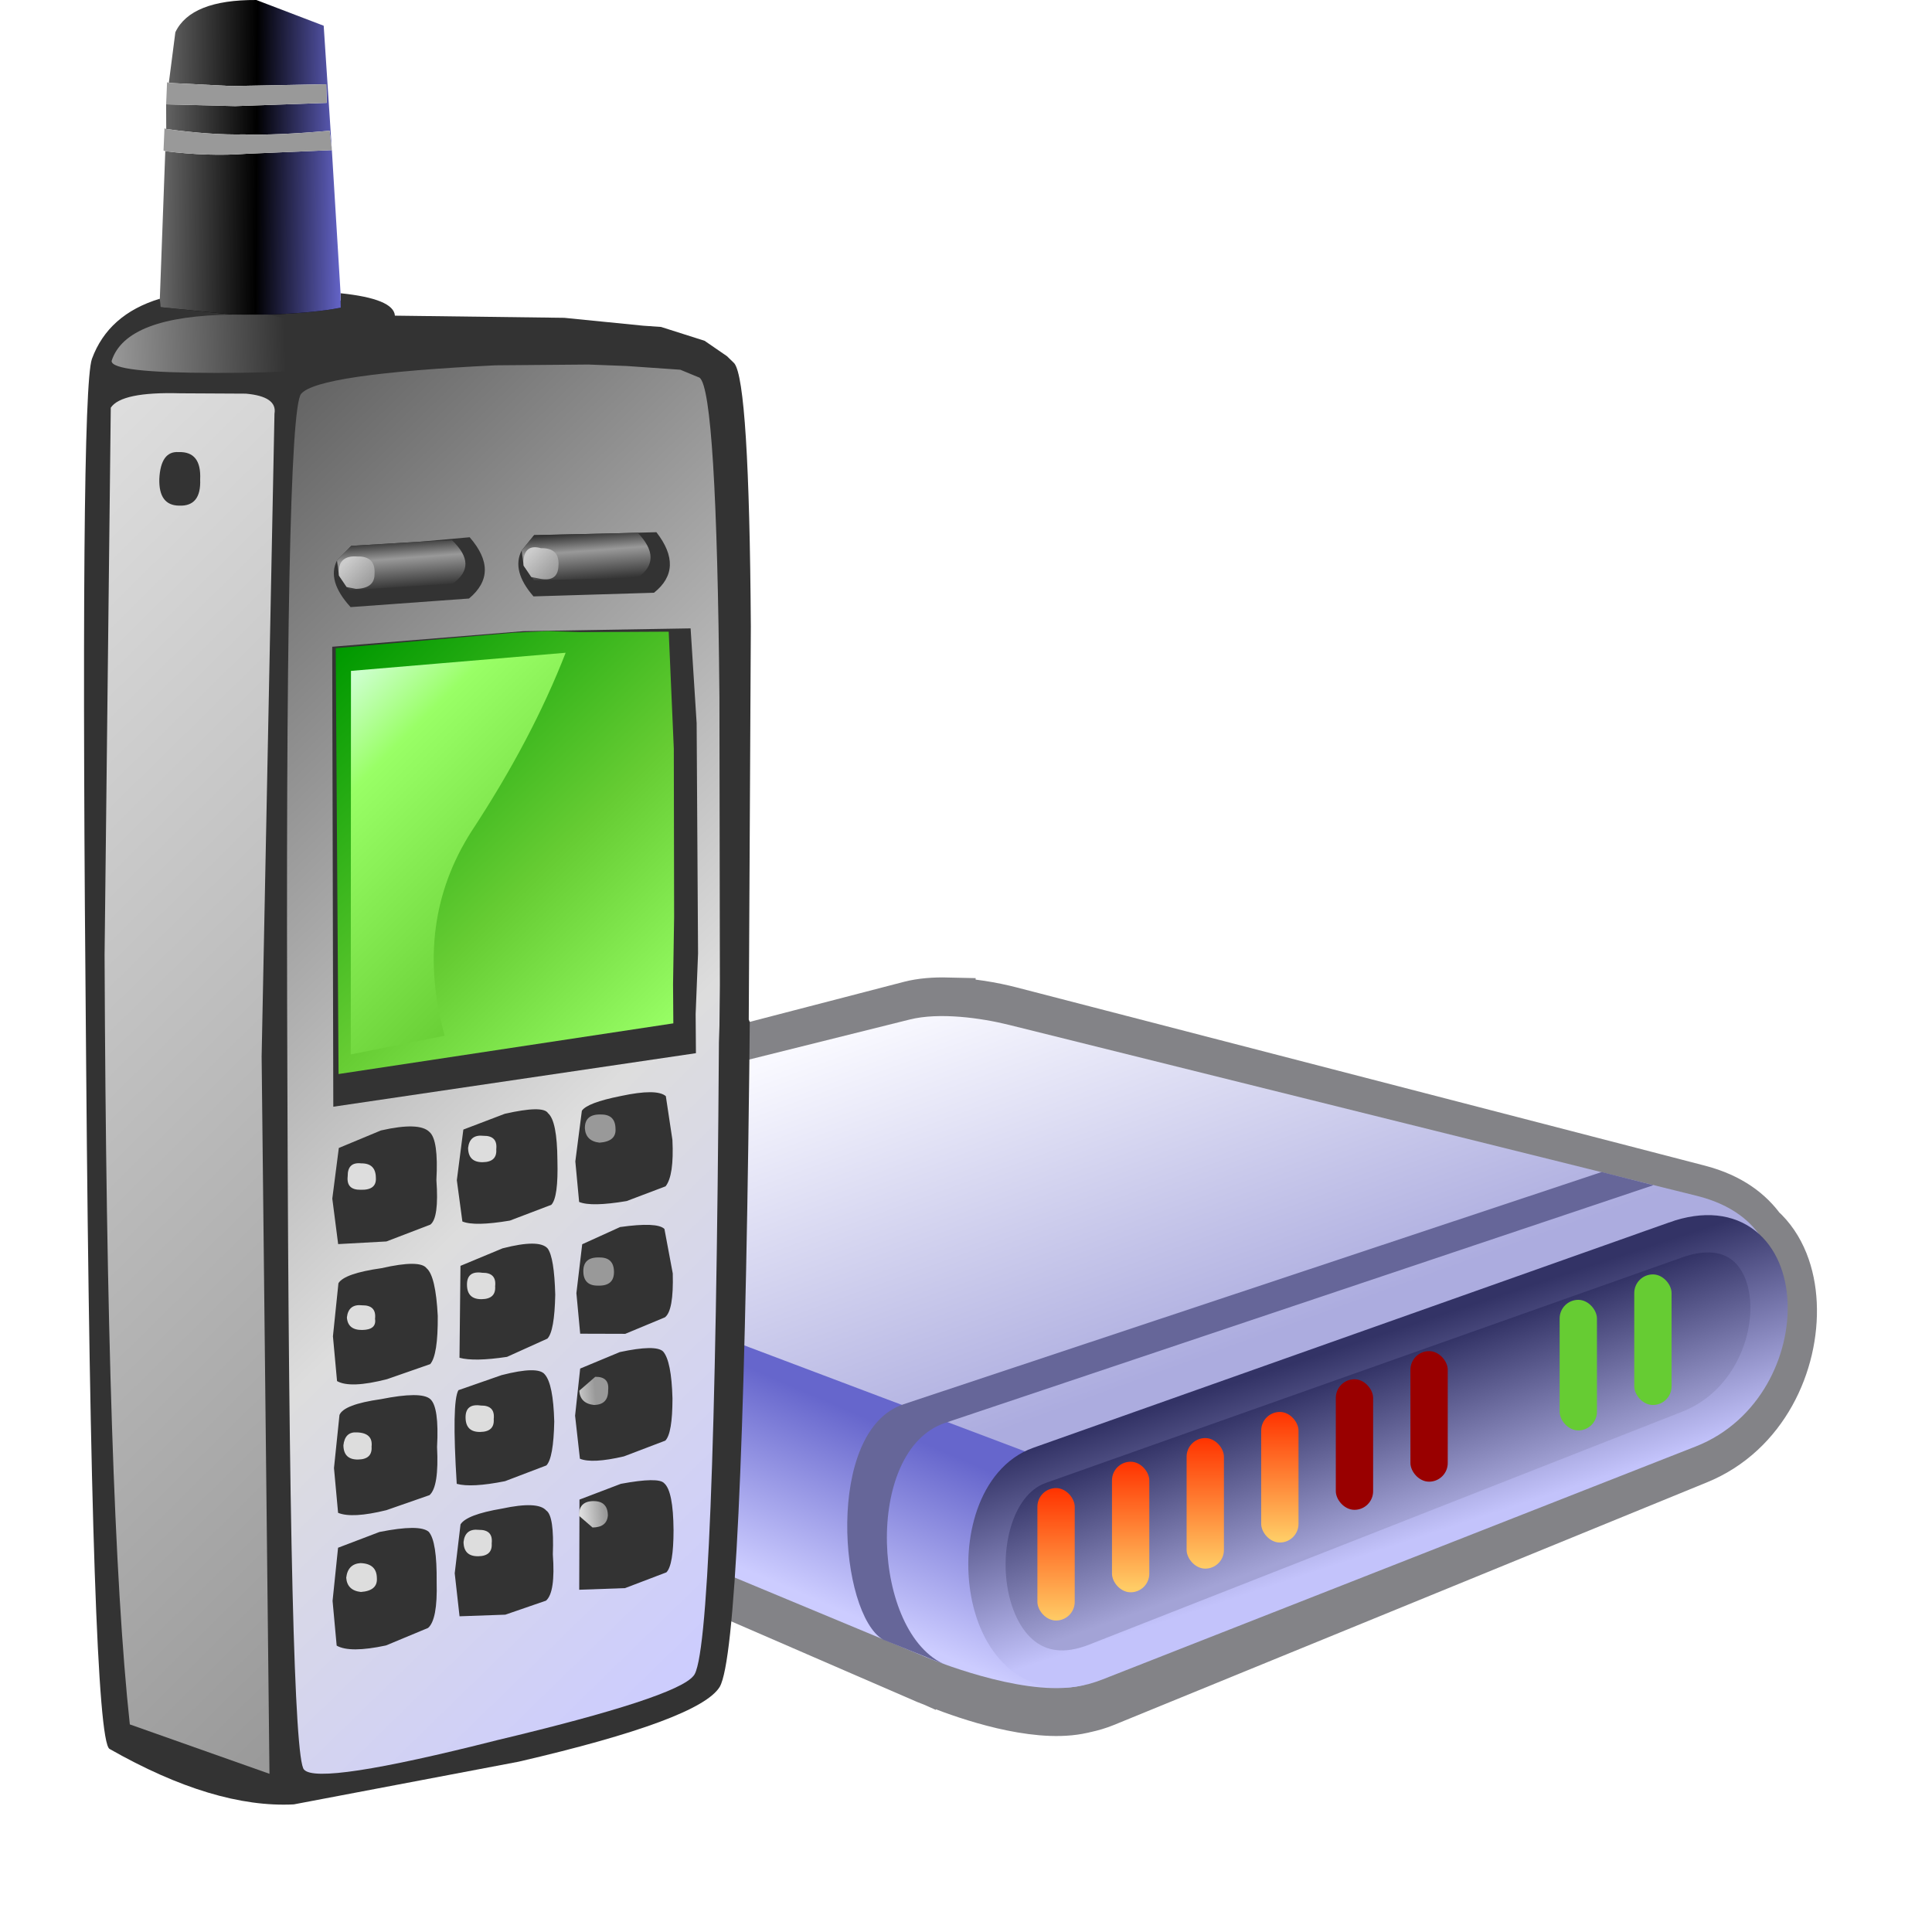 <?xml version="1.0" encoding="UTF-8" standalone="no"?>
<svg
   viewBox="0 0 16 16"
   width="16"
   height="16"
   version="1.1"
   id="svg14"
   sodipodi:docname="modem.16.svg"
   inkscape:version="1.3.2 (1:1.3.2+202311252150+091e20ef0f)"
   inkscape:export-filename="modem.png"
   inkscape:export-xdpi="96"
   inkscape:export-ydpi="96"
   xml:space="preserve"
   xmlns:inkscape="http://www.inkscape.org/namespaces/inkscape"
   xmlns:sodipodi="http://sodipodi.sourceforge.net/DTD/sodipodi-0.dtd"
   xmlns:xlink="http://www.w3.org/1999/xlink"
   xmlns="http://www.w3.org/2000/svg"
   xmlns:svg="http://www.w3.org/2000/svg"><sodipodi:namedview
     id="namedview16"
     pagecolor="#ffffff"
     bordercolor="#666666"
     borderopacity="1.0"
     inkscape:pageshadow="2"
     inkscape:pageopacity="0.0"
     inkscape:pagecheckerboard="0"
     showgrid="true"
     inkscape:zoom="64.000003"
     inkscape:cx="11.085937"
     inkscape:cy="8.5234371"
     inkscape:window-width="3840"
     inkscape:window-height="2058"
     inkscape:window-x="0"
     inkscape:window-y="0"
     inkscape:window-maximized="1"
     inkscape:current-layer="svg14"
     inkscape:snap-bbox="true"
     inkscape:snap-smooth-nodes="true"
     inkscape:snap-global="false"
     inkscape:showpageshadow="2"
     inkscape:deskcolor="#d1d1d1"><inkscape:grid
       type="xygrid"
       id="grid918"
       originx="0"
       originy="0"
       spacingy="1"
       spacingx="1"
       units="px"
       visible="true" /></sodipodi:namedview><defs
     id="defs3051"><style
       type="text/css"
       id="current-color-scheme">
      .ColorScheme-Text {
        color:#232629;
      }
      </style><radialGradient
       spreadMethod="pad"
       r="819.2"
       id="gradient2-62"
       gradientUnits="userSpaceOnUse"
       gradientTransform="matrix(0.033,0.026,-0.023,0.029,177.219,-98.257)"
       cy="5091.175"
       cx="-1495.203"
       fx="-1495.203"
       fy="5091.175"><stop
         id="stop4113"
         stop-color="#00bf00"
         offset="0.0" /><stop
         id="stop4115"
         stop-color="#006600"
         offset="0.929" /></radialGradient><radialGradient
       spreadMethod="pad"
       r="819.2"
       id="gradient1-6"
       gradientUnits="userSpaceOnUse"
       gradientTransform="matrix(0.153,0,0,0.153,-147.362,-19.476)"
       cy="0"
       cx="0"><stop
         id="stop4100"
         stop-color="#ffffff"
         offset="0.0" /><stop
         id="stop4102"
         stop-color="#ccffff"
         offset="0.078" /><stop
         id="stop4104"
         stop-color="#0099ff"
         offset="0.298" /><stop
         id="stop4106"
         stop-color="#0066cc"
         offset="0.537" /><stop
         id="stop4108"
         stop-color="#003399"
         offset="0.753" /><stop
         id="stop4110"
         stop-color="#9999ff"
         offset="1.0" /></radialGradient><linearGradient
       x2="819.2"
       x1="-819.2"
       spreadMethod="pad"
       id="gradient0-1"
       gradientUnits="userSpaceOnUse"
       gradientTransform="matrix(-0.069,-0.069,-0.069,0.069,-137.769,19.342)"><stop
         id="stop4093"
         stop-color="#003399"
         offset="0.0" /><stop
         id="stop4095"
         stop-color="#0099ff"
         offset="0.471" /><stop
         id="stop4097"
         stop-color="#ccffff"
         offset="1.0" /></linearGradient><linearGradient
       inkscape:collect="always"
       id="linearGradient328507"><stop
         style="stop-color:#4c4c7f;stop-opacity:1"
         offset="0"
         id="stop328503" /><stop
         style="stop-color:#a3a3d6;stop-opacity:1"
         offset="1"
         id="stop328505" /></linearGradient><linearGradient
       inkscape:collect="always"
       id="linearGradient276854"><stop
         style="stop-color:#68689b;stop-opacity:1"
         offset="0"
         id="stop276850" /><stop
         style="stop-color:#5d5d83;stop-opacity:1"
         offset="1"
         id="stop276852" /></linearGradient><linearGradient
       inkscape:collect="always"
       id="linearGradient239657"><stop
         style="stop-color:#3c3c5f;stop-opacity:1"
         offset="0"
         id="stop239653" /><stop
         style="stop-color:#c3c3fb;stop-opacity:1"
         offset="1"
         id="stop239655" /></linearGradient><linearGradient
       inkscape:collect="always"
       id="linearGradient231281"><stop
         style="stop-color:#87d46e;stop-opacity:1"
         offset="0"
         id="stop231277" /><stop
         style="stop-color:#8fd57c;stop-opacity:1"
         offset="1"
         id="stop231279" /></linearGradient><linearGradient
       inkscape:collect="always"
       id="linearGradient221358"><stop
         style="stop-color:#70243d;stop-opacity:1"
         offset="0"
         id="stop221354" /><stop
         style="stop-color:#8e1b28;stop-opacity:1"
         offset="1"
         id="stop221356" /></linearGradient><linearGradient
       inkscape:collect="always"
       id="linearGradient204533"><stop
         style="stop-color:#ff3300;stop-opacity:1"
         offset="0"
         id="stop204529" /><stop
         style="stop-color:#ffc200;stop-opacity:1"
         offset="1"
         id="stop204531" /></linearGradient><linearGradient
       inkscape:collect="always"
       id="linearGradient97141"><stop
         style="stop-color:#f9f9ff;stop-opacity:1"
         offset="0"
         id="stop97137" /><stop
         style="stop-color:#acacdf;stop-opacity:1"
         offset="1"
         id="stop97139" /></linearGradient><linearGradient
       inkscape:collect="always"
       id="linearGradient34359"><stop
         style="stop-color:#7373d2;stop-opacity:1"
         offset="0"
         id="stop34355" /><stop
         style="stop-color:#a6a6ec;stop-opacity:1"
         offset="0.5"
         id="stop459206" /><stop
         style="stop-color:#cacafe;stop-opacity:1"
         offset="1"
         id="stop34357" /></linearGradient><linearGradient
       inkscape:collect="always"
       xlink:href="#linearGradient204533"
       id="linearGradient204535"
       x1="-29.932"
       y1="26"
       x2="-29.932"
       y2="30"
       gradientUnits="userSpaceOnUse"
       gradientTransform="matrix(1,0,0,0.887,-25.794,-31.969)" /><linearGradient
       inkscape:collect="always"
       xlink:href="#linearGradient204533"
       id="linearGradient213141"
       gradientUnits="userSpaceOnUse"
       gradientTransform="translate(-23.794,-35.601)"
       x1="-29.932"
       y1="26"
       x2="-29.932"
       y2="29.373" /><linearGradient
       inkscape:collect="always"
       xlink:href="#linearGradient204533"
       id="linearGradient213164"
       gradientUnits="userSpaceOnUse"
       gradientTransform="translate(-21.794,-36.235)"
       x1="-29.932"
       y1="26"
       x2="-29.932"
       y2="29.464" /><linearGradient
       inkscape:collect="always"
       xlink:href="#linearGradient204533"
       id="linearGradient213187"
       gradientUnits="userSpaceOnUse"
       gradientTransform="translate(-19.794,-36.935)"
       x1="-29.932"
       y1="26"
       x2="-29.932"
       y2="29.407" /><linearGradient
       inkscape:collect="always"
       xlink:href="#linearGradient221358"
       id="linearGradient213250"
       gradientUnits="userSpaceOnUse"
       gradientTransform="translate(-17.794,-37.812)"
       x1="-29.932"
       y1="26"
       x2="-29.932"
       y2="29.432" /><linearGradient
       inkscape:collect="always"
       xlink:href="#linearGradient221358"
       id="linearGradient226882"
       gradientUnits="userSpaceOnUse"
       gradientTransform="translate(-15.794,-38.567)"
       x1="-29.932"
       y1="26"
       x2="-29.932"
       y2="29.462" /><linearGradient
       inkscape:collect="always"
       xlink:href="#linearGradient231281"
       id="linearGradient226945"
       gradientUnits="userSpaceOnUse"
       gradientTransform="translate(-11.794,-39.941)"
       x1="-29.932"
       y1="26"
       x2="-29.932"
       y2="29.42" /><linearGradient
       inkscape:collect="always"
       xlink:href="#linearGradient231281"
       id="linearGradient237507"
       gradientUnits="userSpaceOnUse"
       gradientTransform="translate(-9.794,-40.623)"
       x1="-29.932"
       y1="26"
       x2="-29.932"
       y2="29.466" /><linearGradient
       inkscape:collect="always"
       xlink:href="#linearGradient97141"
       id="linearGradient97143-2"
       x1="-70.359"
       y1="12.64"
       x2="-66.46"
       y2="23.402"
       gradientUnits="userSpaceOnUse" /><linearGradient
       inkscape:collect="always"
       xlink:href="#linearGradient34359"
       id="linearGradient34361-3"
       x1="-73.545"
       y1="18.965"
       x2="-75.532"
       y2="23.574"
       gradientUnits="userSpaceOnUse" /><linearGradient
       inkscape:collect="always"
       xlink:href="#linearGradient328507"
       id="linearGradient6321-9"
       x1="-54.575"
       y1="20.812"
       x2="-53.129"
       y2="24.946"
       gradientUnits="userSpaceOnUse"
       gradientTransform="matrix(0.95,0,0,0.95,-2.658,1.132)" /><linearGradient
       inkscape:collect="always"
       xlink:href="#linearGradient239657"
       id="linearGradient239659"
       x1="-51.027"
       y1="18.955"
       x2="-49.311"
       y2="24.175"
       gradientUnits="userSpaceOnUse" /><linearGradient
       inkscape:collect="always"
       xlink:href="#linearGradient276854"
       id="linearGradient276856"
       x1="-61.168"
       y1="-10.568"
       x2="-39.711"
       y2="-10.568"
       gradientUnits="userSpaceOnUse" /><linearGradient
       gradientTransform="matrix(-0.003,-1.2536463e-5,-3.5518372e-5,0.005,4.462,4.131)"
       gradientUnits="userSpaceOnUse"
       id="gradient29"
       spreadMethod="pad"
       x1="-819.2"
       x2="819.2"><stop
         offset="0.0"
         stop-color="#6666cc"
         id="stop264" /><stop
         offset="0.482"
         stop-color="#000000"
         id="stop266" /><stop
         offset="1.0"
         stop-color="#666666"
         id="stop268" /></linearGradient><linearGradient
       gradientTransform="matrix(0.006,0.006,0.007,-0.007,11.049,22.911)"
       gradientUnits="userSpaceOnUse"
       id="gradient30"
       spreadMethod="pad"
       x1="-819.2"
       x2="819.2"><stop
         offset="0.0"
         stop-color="#333333"
         id="stop271" /><stop
         offset="0.588"
         stop-color="#333333"
         id="stop273" /><stop
         offset="1.0"
         stop-color="#333333"
         id="stop275" /></linearGradient><linearGradient
       gradientTransform="matrix(0.006,0.006,0.006,-0.006,10.794,22.481)"
       gradientUnits="userSpaceOnUse"
       id="gradient31"
       spreadMethod="pad"
       x1="-819.2"
       x2="819.2"><stop
         offset="0.0"
         stop-color="#009900"
         id="stop278" /><stop
         offset="0.588"
         stop-color="#66cc33"
         id="stop280" /><stop
         offset="1.0"
         stop-color="#99ff66"
         id="stop282" /></linearGradient><linearGradient
       gradientTransform="matrix(0.013,0.014,0.014,-0.014,10.249,28.26)"
       gradientUnits="userSpaceOnUse"
       id="gradient32"
       spreadMethod="pad"
       x1="-819.2"
       x2="819.2"><stop
         offset="0.0"
         stop-color="#666666"
         id="stop285" /><stop
         offset="0.588"
         stop-color="#dddddd"
         id="stop287" /><stop
         offset="1.0"
         stop-color="#ccccff"
         id="stop289" /></linearGradient><linearGradient
       gradientTransform="matrix(-0.004,-8.4091535e-5,2.6636575e-5,9.8452552e-4,4.353,9.116)"
       gradientUnits="userSpaceOnUse"
       id="gradient33"
       spreadMethod="pad"
       x1="-819.2"
       x2="819.2"><stop
         offset="0.0"
         stop-color="#333333"
         id="stop292" /><stop
         offset="0.369"
         stop-color="#333333"
         id="stop294" /><stop
         offset="1.0"
         stop-color="#999999"
         id="stop296" /></linearGradient><linearGradient
       gradientTransform="matrix(-0.012,-0.013,-0.012,0.012,2.579,29.154)"
       gradientUnits="userSpaceOnUse"
       id="gradient34"
       spreadMethod="pad"
       x1="-819.2"
       x2="819.2"><stop
         offset="0.0"
         stop-color="#999999"
         id="stop299" /><stop
         offset="1.0"
         stop-color="#dddddd"
         id="stop301" /></linearGradient><linearGradient
       gradientTransform="matrix(4.4603969e-4,-3.2382065e-5,-3.2382065e-5,-4.4603969e-4,13.43,39.957)"
       gradientUnits="userSpaceOnUse"
       id="gradient35"
       spreadMethod="pad"
       x1="-819.2"
       x2="819.2"><stop
         offset="0.0"
         stop-color="#dddddd"
         id="stop304" /><stop
         offset="1.0"
         stop-color="#999999"
         id="stop306" /></linearGradient><linearGradient
       gradientTransform="matrix(-1.0445542e-5,-7.6150568e-4,-0.002,1.4571923e-4,13.254,14.68)"
       gradientUnits="userSpaceOnUse"
       id="gradient36"
       spreadMethod="pad"
       x1="-819.2"
       x2="819.2"><stop
         offset="0.0"
         stop-color="#333333"
         id="stop309" /><stop
         offset="0.624"
         stop-color="#999999"
         id="stop311" /><stop
         offset="1.0"
         stop-color="#333333"
         id="stop313" /></linearGradient><linearGradient
       gradientTransform="matrix(-3.8597561e-4,-3.7553007e-4,-3.7553007e-4,3.8597561e-4,12.101,14.854)"
       gradientUnits="userSpaceOnUse"
       id="gradient37"
       spreadMethod="pad"
       x1="-819.2"
       x2="819.2"><stop
         offset="0.0"
         stop-color="#999999"
         id="stop316" /><stop
         offset="1.0"
         stop-color="#cccccc"
         id="stop318" /></linearGradient><linearGradient
       gradientTransform="matrix(-1.0289169e-4,-7.9963323e-4,-0.002,1.4571923e-4,8.358,14.879)"
       gradientUnits="userSpaceOnUse"
       id="gradient38"
       spreadMethod="pad"
       x1="-819.2"
       x2="819.2"><stop
         offset="0.0"
         stop-color="#333333"
         id="stop321" /><stop
         offset="0.624"
         stop-color="#999999"
         id="stop323" /><stop
         offset="1.0"
         stop-color="#333333"
         id="stop325" /></linearGradient><linearGradient
       gradientTransform="matrix(-3.8597561e-4,-3.7553007e-4,-3.7553007e-4,3.8597561e-4,7.232,15.117)"
       gradientUnits="userSpaceOnUse"
       id="gradient39"
       spreadMethod="pad"
       x1="-819.2"
       x2="819.2"><stop
         offset="0.0"
         stop-color="#999999"
         id="stop328" /><stop
         offset="1.0"
         stop-color="#cccccc"
         id="stop330" /></linearGradient><linearGradient
       gradientTransform="matrix(0.004,0.004,0.005,-0.005,8.751,22.45)"
       gradientUnits="userSpaceOnUse"
       id="gradient40"
       spreadMethod="pad"
       x1="-819.2"
       x2="819.2"><stop
         offset="0.0"
         stop-color="#ccffcc"
         id="stop333" /><stop
         offset="0.235"
         stop-color="#99ff66"
         id="stop335" /><stop
         offset="1.0"
         stop-color="#66cc33"
         id="stop337" /></linearGradient><linearGradient
       gradientTransform="matrix(0.069,0.071,0.075,-0.073,135.514,145.529)"
       gradientUnits="userSpaceOnUse"
       id="gradient32-3"
       spreadMethod="pad"
       x1="-819.2"
       x2="819.2"><stop
         offset="0.0"
         stop-color="#666666"
         id="stop285-6" /><stop
         offset="0.588"
         stop-color="#dddddd"
         id="stop287-7" /><stop
         offset="1.0"
         stop-color="#ccccff"
         id="stop289-5" /></linearGradient><linearGradient
       gradientTransform="matrix(-0.015,-6.4557372e-5,-1.8290428e-4,0.026,105.712,21.274)"
       gradientUnits="userSpaceOnUse"
       id="gradient29-6"
       spreadMethod="pad"
       x1="-819.2"
       x2="819.2"><stop
         offset="0.0"
         stop-color="#6666cc"
         id="stop264-7" /><stop
         offset="0.482"
         stop-color="#000000"
         id="stop266-5" /><stop
         offset="1.0"
         stop-color="#666666"
         id="stop268-3" /></linearGradient><linearGradient
       gradientTransform="matrix(-0.023,-4.330351e-4,1.3716686e-4,0.005,105.152,46.945)"
       gradientUnits="userSpaceOnUse"
       id="gradient33-5"
       spreadMethod="pad"
       x1="-819.2"
       x2="819.2"><stop
         offset="0.0"
         stop-color="#333333"
         id="stop292-6" /><stop
         offset="0.369"
         stop-color="#333333"
         id="stop294-2" /><stop
         offset="1.0"
         stop-color="#999999"
         id="stop296-9" /></linearGradient><linearGradient
       gradientTransform="matrix(0.002,-1.6675366e-4,-1.6675366e-4,-0.002,151.894,205.76)"
       gradientUnits="userSpaceOnUse"
       id="gradient35-1"
       spreadMethod="pad"
       x1="-819.2"
       x2="819.2"><stop
         offset="0.0"
         stop-color="#dddddd"
         id="stop304-2" /><stop
         offset="1.0"
         stop-color="#999999"
         id="stop306-7" /></linearGradient><linearGradient
       gradientTransform="matrix(-5.3790032e-5,-0.004,-0.01,7.5039113e-4,150.988,75.597)"
       gradientUnits="userSpaceOnUse"
       id="gradient36-0"
       spreadMethod="pad"
       x1="-819.2"
       x2="819.2"><stop
         offset="0.0"
         stop-color="#333333"
         id="stop309-9" /><stop
         offset="0.624"
         stop-color="#999999"
         id="stop311-3" /><stop
         offset="1.0"
         stop-color="#333333"
         id="stop313-6" /></linearGradient><linearGradient
       gradientTransform="matrix(-0.002,-0.002,-0.002,0.002,145.049,76.49)"
       gradientUnits="userSpaceOnUse"
       id="gradient37-0"
       spreadMethod="pad"
       x1="-819.2"
       x2="819.2"><stop
         offset="0.0"
         stop-color="#999999"
         id="stop316-6" /><stop
         offset="1.0"
         stop-color="#cccccc"
         id="stop318-2" /></linearGradient><linearGradient
       gradientTransform="matrix(-5.2984779e-4,-0.004,-0.01,7.5039113e-4,125.778,76.619)"
       gradientUnits="userSpaceOnUse"
       id="gradient38-6"
       spreadMethod="pad"
       x1="-819.2"
       x2="819.2"><stop
         offset="0.0"
         stop-color="#333333"
         id="stop321-1" /><stop
         offset="0.624"
         stop-color="#999999"
         id="stop323-8" /><stop
         offset="1.0"
         stop-color="#333333"
         id="stop325-7" /></linearGradient><linearGradient
       gradientTransform="matrix(-0.002,-0.002,-0.002,0.002,119.979,77.848)"
       gradientUnits="userSpaceOnUse"
       id="gradient39-9"
       spreadMethod="pad"
       x1="-819.2"
       x2="819.2"><stop
         offset="0.0"
         stop-color="#999999"
         id="stop328-2" /><stop
         offset="1.0"
         stop-color="#cccccc"
         id="stop330-0" /></linearGradient><linearGradient
       gradientTransform="matrix(-0.063,-0.064,-0.061,0.06,96.018,150.128)"
       gradientUnits="userSpaceOnUse"
       id="gradient34-2"
       spreadMethod="pad"
       x1="-819.2"
       x2="819.2"><stop
         offset="0.0"
         stop-color="#999999"
         id="stop299-3" /><stop
         offset="1.0"
         stop-color="#dddddd"
         id="stop301-7" /></linearGradient><linearGradient
       gradientTransform="matrix(0.031,0.032,0.035,-0.034,139.634,117.984)"
       gradientUnits="userSpaceOnUse"
       id="gradient30-5"
       spreadMethod="pad"
       x1="-819.2"
       x2="819.2"><stop
         offset="0.0"
         stop-color="#333333"
         id="stop271-9" /><stop
         offset="0.588"
         stop-color="#333333"
         id="stop273-2" /><stop
         offset="1.0"
         stop-color="#333333"
         id="stop275-2" /></linearGradient><linearGradient
       gradientTransform="matrix(0.029,0.03,0.033,-0.032,138.318,115.77)"
       gradientUnits="userSpaceOnUse"
       id="gradient31-8"
       spreadMethod="pad"
       x1="-819.2"
       x2="819.2"><stop
         offset="0.0"
         stop-color="#009900"
         id="stop278-9" /><stop
         offset="0.588"
         stop-color="#66cc33"
         id="stop280-7" /><stop
         offset="1.0"
         stop-color="#99ff66"
         id="stop282-3" /></linearGradient><linearGradient
       gradientTransform="matrix(0.019,0.02,0.025,-0.025,127.801,115.61)"
       gradientUnits="userSpaceOnUse"
       id="gradient40-6"
       spreadMethod="pad"
       x1="-819.2"
       x2="819.2"><stop
         offset="0.0"
         stop-color="#ccffcc"
         id="stop333-1" /><stop
         offset="0.235"
         stop-color="#99ff66"
         id="stop335-2" /><stop
         offset="1.0"
         stop-color="#66cc33"
         id="stop337-9" /></linearGradient><linearGradient
       inkscape:collect="always"
       id="linearGradient2"><stop
         style="stop-color:#ff3300;stop-opacity:1"
         offset="0"
         id="stop1" /><stop
         style="stop-color:#ffcc66;stop-opacity:1"
         offset="1"
         id="stop2" /></linearGradient><linearGradient
       inkscape:collect="always"
       id="linearGradient328507-3"><stop
         style="stop-color:#333366;stop-opacity:1"
         offset="0"
         id="stop328503-6" /><stop
         style="stop-color:#a3a3d6;stop-opacity:1"
         offset="1"
         id="stop328505-7" /></linearGradient><linearGradient
       inkscape:collect="always"
       id="linearGradient239657-5"><stop
         style="stop-color:#333366;stop-opacity:1"
         offset="0"
         id="stop239653-3" /><stop
         style="stop-color:#c3c3fb;stop-opacity:1"
         offset="1"
         id="stop239655-5" /></linearGradient><linearGradient
       inkscape:collect="always"
       id="linearGradient34359-9"><stop
         style="stop-color:#6666cc;stop-opacity:1"
         offset="0"
         id="stop34355-1" /><stop
         style="stop-color:#ccccff;stop-opacity:1"
         offset="1"
         id="stop34357-2" /></linearGradient><linearGradient
       inkscape:collect="always"
       xlink:href="#linearGradient2"
       id="linearGradient204535-7"
       x1="-29.932"
       y1="26"
       x2="-29.932"
       y2="30"
       gradientUnits="userSpaceOnUse"
       gradientTransform="matrix(1.059,0,0,0.94,68.095,3.427)" /><linearGradient
       inkscape:collect="always"
       xlink:href="#linearGradient2"
       id="linearGradient213141-0"
       gradientUnits="userSpaceOnUse"
       gradientTransform="matrix(1.059,0,0,1.059,70.212,-0.418)"
       x1="-29.932"
       y1="26"
       x2="-29.932"
       y2="29.373" /><linearGradient
       inkscape:collect="always"
       xlink:href="#linearGradient2"
       id="linearGradient213164-9"
       gradientUnits="userSpaceOnUse"
       gradientTransform="matrix(1.059,0,0,1.059,72.33,-1.09)"
       x1="-29.932"
       y1="26"
       x2="-29.932"
       y2="29.464" /><linearGradient
       inkscape:collect="always"
       xlink:href="#linearGradient2"
       id="linearGradient213187-3"
       gradientUnits="userSpaceOnUse"
       gradientTransform="matrix(1.059,0,0,1.059,74.448,-1.831)"
       x1="-29.932"
       y1="26"
       x2="-29.932"
       y2="29.407" /><linearGradient
       inkscape:collect="always"
       xlink:href="#linearGradient97141"
       id="linearGradient97143-2-6"
       x1="-70.359"
       y1="12.64"
       x2="-66.46"
       y2="23.402"
       gradientUnits="userSpaceOnUse" /><linearGradient
       inkscape:collect="always"
       xlink:href="#linearGradient34359-9"
       id="linearGradient34361-3-0"
       x1="-73.545"
       y1="18.965"
       x2="-75.532"
       y2="23.574"
       gradientUnits="userSpaceOnUse" /><linearGradient
       inkscape:collect="always"
       xlink:href="#linearGradient328507-3"
       id="linearGradient6321-9-6"
       x1="-54.575"
       y1="20.812"
       x2="-53.129"
       y2="24.946"
       gradientUnits="userSpaceOnUse"
       gradientTransform="matrix(0.95,0,0,0.95,-2.658,1.132)" /><linearGradient
       inkscape:collect="always"
       xlink:href="#linearGradient239657-5"
       id="linearGradient239659-2"
       x1="-51.027"
       y1="18.955"
       x2="-49.311"
       y2="24.175"
       gradientUnits="userSpaceOnUse" /></defs><g
     id="g1"
     transform="matrix(0.326,0,0,0.326,0.363,0)"><g
       inkscape:label="Layer 1"
       id="layer1-3"
       transform="matrix(0.168,0,0,0.175,2.275,12.068)"><g
         id="g492455"
         transform="matrix(5.644,0,0,5.644,216.904,40.813)"><path
           id="path473714"
           style="fill:none;fill-opacity:1;stroke:#838387;stroke-width:1.5;stroke-linecap:butt;stroke-linejoin:miter;stroke-miterlimit:4;stroke-dasharray:none;stroke-opacity:1"
           d="m -29.184,6.441 c -0.351,-0.008 -0.693,0.016 -0.99,0.09 l -15.957,3.977 c -0.741,0.185 -0.98,0.442 -1.082,0.588 -1.039,1.079 -1.362,4.687 0.77,5.574 l 16.727,6.961 c 0.032,0.013 0.137,0.05 0.188,0.07 l 0.314,0.135 c -0.053,-0.022 -0.104,-0.047 -0.154,-0.074 0.751,0.284 2.476,0.854 3.672,0.643 0.041,-0.006 0.083,-0.018 0.125,-0.025 0.024,-0.006 0.049,-0.009 0.072,-0.016 0.163,-0.035 0.326,-0.079 0.494,-0.145 l 15.898,-6.244 c 1.722,-0.676 2.532,-2.42 2.459,-3.891 -0.035,-0.709 -0.283,-1.39 -0.807,-1.838 -0.286,-0.38 -0.768,-0.775 -1.625,-0.988 l -2.557,-0.637 h -0.002 L -27.52,6.674 c -0.467,-0.116 -1.079,-0.219 -1.664,-0.232 z"
           transform="translate(12.568)" /><g
           id="g467015"
           transform="translate(42.029,27.988)"
           style="opacity:1"><g
             id="g204298-2"
             transform="translate(6.04,-32.637)"
             style="opacity:1"><path
               style="opacity:1;fill:url(#linearGradient97143-2);fill-opacity:1;stroke:none;stroke-width:1px;stroke-linecap:butt;stroke-linejoin:miter;stroke-opacity:1"
               d="m -82.765,15.816 c 0.073,-0.117 0.498,-0.501 1.133,-0.659 L -65.674,11.179 c 0.792,-0.197 1.905,-0.043 2.653,0.143 l 18.439,4.583 c 1.96,0.487 2.029,1.937 2.029,1.937 l -20.873,9.242 z"
               id="path6058-9"
               sodipodi:nodetypes="cssssccc" /><path
               style="opacity:1;fill:url(#linearGradient34361-3);fill-opacity:1;stroke:none;stroke-width:1px;stroke-linecap:butt;stroke-linejoin:miter;stroke-opacity:1"
               d="m -65.218,28.279 -16.726,-6.961 c -2.67,-1.111 -1.492,-6.493 0.125,-5.825 L -61.936,23 l 0.934,6.012 c -1.368,0.372 -3.766,-0.546 -4.216,-0.734 z"
               id="path1698-3"
               sodipodi:nodetypes="sssccs" /><path
               style="opacity:1;fill:url(#linearGradient6321-9);fill-opacity:1;stroke:url(#linearGradient239659);stroke-width:1;stroke-linecap:butt;stroke-linejoin:miter;stroke-miterlimit:4;stroke-dasharray:none;stroke-opacity:1"
               d="m -45.152,17.089 -17.045,6.04 c -2.3,0.815 -1.776,6.562 1.508,5.272 l 15.898,-6.244 c 2.987,-1.173 2.849,-6.206 -0.362,-5.069 z"
               id="path1026-1"
               sodipodi:nodetypes="sssss" /></g><path
             style="color:#000000;opacity:1;fill:url(#linearGradient276856);fill-opacity:1;stroke:none;-inkscape-stroke:none"
             d="m -41.098,-17.367 -18.717,6.226 c -2.116,0.704 -1.721,5.631 -0.545,6.31 l 1.684,0.679 c -1.987,-0.815 -2.226,-5.75 -0.025,-6.488 l 18.99,-6.373 z"
             id="path275430"
             sodipodi:nodetypes="csccscc" /><rect
             style="fill:url(#linearGradient204535);fill-opacity:1;fill-rule:evenodd;stroke:none;stroke-width:1.884;stroke-linecap:round;stroke-linejoin:round;stroke-opacity:1;stop-color:#000000"
             id="rect204375"
             width="1"
             height="3.55"
             x="-56.226"
             y="-8.894"
             rx="0.5"
             ry="0.5" /><rect
             style="fill:url(#linearGradient213141);fill-opacity:1;fill-rule:evenodd;stroke:none;stroke-width:2;stroke-linecap:round;stroke-linejoin:round;stroke-opacity:1;stop-color:#000000"
             id="rect204375-3"
             width="1"
             height="3.5"
             x="-54.226"
             y="-9.601"
             rx="0.5"
             ry="0.5" /><rect
             style="fill:url(#linearGradient213164);fill-opacity:1;fill-rule:evenodd;stroke:none;stroke-width:2;stroke-linecap:round;stroke-linejoin:round;stroke-opacity:1;stop-color:#000000"
             id="rect204375-2"
             width="1"
             height="3.5"
             x="-52.226"
             y="-10.235"
             rx="0.5"
             ry="0.5" /><rect
             style="fill:url(#linearGradient213187);fill-opacity:1;fill-rule:evenodd;stroke:none;stroke-width:2;stroke-linecap:round;stroke-linejoin:round;stroke-opacity:1;stop-color:#000000"
             id="rect204375-27"
             width="1"
             height="3.5"
             x="-50.226"
             y="-10.935"
             rx="0.5"
             ry="0.5" /><rect
             style="fill:url(#linearGradient213250);fill-opacity:1;fill-rule:evenodd;stroke:none;stroke-width:2;stroke-linecap:round;stroke-linejoin:round;stroke-opacity:1;stop-color:#000000"
             id="rect204375-27-3"
             width="1"
             height="3.5"
             x="-48.226"
             y="-11.812"
             rx="0.5"
             ry="0.5" /><rect
             style="fill:url(#linearGradient226882);fill-opacity:1;fill-rule:evenodd;stroke:none;stroke-width:2;stroke-linecap:round;stroke-linejoin:round;stroke-opacity:1;stop-color:#000000"
             id="rect204375-27-3-6"
             width="1"
             height="3.5"
             x="-46.226"
             y="-12.567"
             rx="0.5"
             ry="0.5" /><rect
             style="fill:url(#linearGradient226945);fill-opacity:1;fill-rule:evenodd;stroke:none;stroke-width:2;stroke-linecap:round;stroke-linejoin:round;stroke-opacity:1;stop-color:#000000"
             id="rect204375-27-3-6-1"
             width="1"
             height="3.5"
             x="-42.226"
             y="-13.941"
             rx="0.5"
             ry="0.5" /><rect
             style="fill:url(#linearGradient237507);fill-opacity:1;fill-rule:evenodd;stroke:none;stroke-width:2;stroke-linecap:round;stroke-linejoin:round;stroke-opacity:1;stop-color:#000000"
             id="rect204375-27-3-6-1-9"
             width="1"
             height="3.5"
             x="-40.226"
             y="-14.623"
             rx="0.5"
             ry="0.5" /></g></g></g><g
       id="g2"
       transform="matrix(0.895,0,0,0.895,-6.866,12.869)"><path
         id="path473714-6"
         style="fill:none;fill-opacity:1;stroke:#838387;stroke-width:1.588;stroke-linecap:butt;stroke-linejoin:miter;stroke-miterlimit:4;stroke-dasharray:none;stroke-opacity:1"
         d="m 33.311,14.463 c -0.372,-0.009 -0.734,0.017 -1.048,0.095 l -16.896,4.21 c -0.785,0.196 -1.037,0.468 -1.146,0.622 -1.101,1.142 -1.443,4.963 0.815,5.902 5.903,2.457 11.655,4.958 17.71,7.37 0.034,0.014 0.145,0.053 0.199,0.074 l 0.333,0.143 c -0.056,-0.023 -0.11,-0.05 -0.163,-0.079 0.795,0.301 2.621,0.905 3.888,0.68 0.044,-0.006 0.088,-0.019 0.132,-0.027 0.025,-0.006 0.052,-0.01 0.077,-0.017 0.172,-0.037 0.346,-0.083 0.523,-0.153 l 16.834,-6.611 c 1.823,-0.716 2.681,-2.563 2.604,-4.119 -0.037,-0.751 -0.299,-1.472 -0.854,-1.946 -0.303,-0.402 -0.813,-0.821 -1.721,-1.046 L 51.89,18.888 h -0.002 L 35.073,14.709 C 34.579,14.586 33.931,14.477 33.311,14.463 Z"
         sodipodi:nodetypes="ccccccccccccccscccccc" /><g
         id="g204298-2-1"
         transform="matrix(1.059,0,0,1.059,101.8,2.72)"><path
           style="opacity:1;fill:url(#linearGradient97143-2-6);fill-opacity:1;stroke:none;stroke-width:1px;stroke-linecap:butt;stroke-linejoin:miter;stroke-opacity:1"
           d="m -82.765,15.816 c 0.073,-0.117 0.498,-0.501 1.133,-0.659 L -65.674,11.179 c 0.792,-0.197 1.905,-0.043 2.653,0.143 l 18.439,4.583 c 1.96,0.487 2.029,1.937 2.029,1.937 l -20.873,9.242 z"
           id="path6058-9-8"
           sodipodi:nodetypes="cssssccc" /><path
           style="opacity:1;fill:url(#linearGradient34361-3-0);fill-opacity:1;stroke:none;stroke-width:1px;stroke-linecap:butt;stroke-linejoin:miter;stroke-opacity:1"
           d="m -65.218,28.279 -16.726,-6.961 c -2.67,-1.111 -1.492,-6.493 0.125,-5.825 L -61.936,23 l 0.934,6.012 c -1.368,0.372 -3.766,-0.546 -4.216,-0.734 z"
           id="path1698-3-7"
           sodipodi:nodetypes="sssccs" /><path
           style="opacity:1;fill:url(#linearGradient6321-9-6);fill-opacity:1;stroke:url(#linearGradient239659-2);stroke-width:1;stroke-linecap:butt;stroke-linejoin:miter;stroke-miterlimit:4;stroke-dasharray:none;stroke-opacity:1"
           d="m -45.152,17.089 -17.045,6.04 c -2.3,0.815 -1.776,6.562 1.508,5.272 l 15.898,-6.244 c 2.987,-1.173 2.849,-6.206 -0.362,-5.069 z"
           id="path1026-1-9"
           sodipodi:nodetypes="sssss" /></g><path
         style="color:#000000;fill:#666699;fill-opacity:1;stroke:none;stroke-width:1.059;-inkscape-stroke:none"
         d="m 51.89,18.888 -19.818,6.592 c -2.241,0.745 -1.823,5.962 -0.577,6.681 l 1.783,0.718 c -2.104,-0.863 -2.356,-6.088 -0.026,-6.87 l 20.107,-6.748 z"
         id="path275430-2"
         sodipodi:nodetypes="csccscc" /><rect
         style="fill:url(#linearGradient204535-7);fill-rule:evenodd;stroke:none;stroke-width:1.995;stroke-linecap:round;stroke-linejoin:round;stroke-opacity:1;stop-color:#000000"
         id="rect204375-0"
         width="1.059"
         height="3.759"
         x="35.873"
         y="27.859"
         rx="0.529"
         ry="0.529" /><rect
         style="fill:url(#linearGradient213141-0);fill-rule:evenodd;stroke:none;stroke-width:2.118;stroke-linecap:round;stroke-linejoin:round;stroke-opacity:1;stop-color:#000000"
         id="rect204375-3-2"
         width="1.059"
         height="3.706"
         x="37.99"
         y="27.111"
         rx="0.529"
         ry="0.529" /><rect
         style="fill:url(#linearGradient213164-9);fill-rule:evenodd;stroke:none;stroke-width:2.118;stroke-linecap:round;stroke-linejoin:round;stroke-opacity:1;stop-color:#000000"
         id="rect204375-2-3"
         width="1.059"
         height="3.706"
         x="40.108"
         y="26.439"
         rx="0.529"
         ry="0.529" /><rect
         style="fill:url(#linearGradient213187-3);fill-opacity:1;fill-rule:evenodd;stroke:none;stroke-width:2.118;stroke-linecap:round;stroke-linejoin:round;stroke-opacity:1;stop-color:#000000"
         id="rect204375-27-7"
         width="1.059"
         height="3.706"
         x="42.225"
         y="25.698"
         rx="0.529"
         ry="0.529" /><rect
         style="fill:#990000;fill-opacity:1;fill-rule:evenodd;stroke:none;stroke-width:2.118;stroke-linecap:round;stroke-linejoin:round;stroke-opacity:1;stop-color:#000000"
         id="rect204375-27-3-5"
         width="1.059"
         height="3.706"
         x="44.343"
         y="24.77"
         rx="0.529"
         ry="0.529" /><rect
         style="fill:#990000;fill-opacity:1;fill-rule:evenodd;stroke:none;stroke-width:2.118;stroke-linecap:round;stroke-linejoin:round;stroke-opacity:1;stop-color:#000000"
         id="rect204375-27-3-6-9"
         width="1.059"
         height="3.706"
         x="46.461"
         y="23.971"
         rx="0.529"
         ry="0.529" /><rect
         style="fill:#66cc33;fill-opacity:1;fill-rule:evenodd;stroke:none;stroke-width:2.118;stroke-linecap:round;stroke-linejoin:round;stroke-opacity:1;stop-color:#000000"
         id="rect204375-27-3-6-1-2"
         width="1.059"
         height="3.706"
         x="50.696"
         y="22.516"
         rx="0.529"
         ry="0.529" /><rect
         style="fill:#66cc33;fill-opacity:1;fill-rule:evenodd;stroke:none;stroke-width:2.118;stroke-linecap:round;stroke-linejoin:round;stroke-opacity:1;stop-color:#000000"
         id="rect204375-27-3-6-1-9-2"
         width="1.059"
         height="3.706"
         x="52.814"
         y="21.794"
         rx="0.529"
         ry="0.529" /></g></g><g
     id="g4663"
     transform="matrix(0.061,0,0,0.061,-4.351,0)"><path
       style="fill:#000000;fill-opacity:1;stroke:none;stroke-width:1px;stroke-linecap:butt;stroke-linejoin:miter;stroke-opacity:1"
       d="m 96.589,37.789 -9.074,7.595 -3.184,8.436 0.431,104.149 1.968,77.441 17.744,7.289 h 10.451 l 28.204,-4.9 24.722,-8.787 2.754,-42.18 0.294,-92.167 -2.408,-45.967 -33.697,-2.151 -12.568,-2.752 -6.478,-4.134 z"
       id="path1218"
       sodipodi:nodetypes="cccccccccccccccc" /><rect
       style="fill:#83e950;fill-opacity:1;fill-rule:evenodd;stroke:none;stroke-width:5;stroke-linecap:round;stroke-linejoin:round;stop-color:#000000"
       id="rect1511"
       width="42.864"
       height="58.783"
       x="118.073"
       y="86.347" /><path
       style="fill:#333333;fill-rule:evenodd;stroke:none;stroke-width:5.15"
       inkscape:connector-curvature="0"
       id="path76"
       d="m 173.122,138.758 -0.14,-0.336 0.282,-53.359 c -0.146,-22.156 -0.896,-34.07 -2.248,-35.742 l -0.994,-0.967 -3.038,-2.088 -5.909,-1.88 -2.437,-0.169 -5.35,-0.535 -5.35,-0.535 -22.996,-0.293 c -0.111,-1.531 -2.571,-2.546 -7.379,-3.043 l 0.027,1.961 c -2.428,0.484 -5.714,0.8 -9.86,0.947 l -4.734,-0.003 -9.887,-1.014 -0.083,-1.148 c -4.669,1.417 -7.742,4.141 -9.22,8.174 -1.085,3.08 -1.346,35.002 -0.783,95.766 0.498,60.922 1.554,91.902 3.168,92.939 9.474,5.393 17.815,7.904 25.023,7.535 l 30.52,-5.795 c 16.425,-3.809 25.531,-7.203 27.316,-10.18 2.047,-3.612 3.379,-31.379 3.997,-83.299 l 0.074,-6.932"
       sodipodi:nodetypes="ccccccccccccccccccccccccc" /><path
       inkscape:connector-curvature="0"
       style="fill:url(#gradient32-3);fill-rule:evenodd;stroke:none;stroke-width:5.15"
       id="path74-3"
       d="m 151.171,49.492 -12.577,0.105 c -16.106,0.784 -24.902,2.077 -26.388,3.878 -1.486,1.801 -2.106,33.018 -1.86,93.65 0.18,60.791 0.933,91.831 2.258,93.12 1.26,1.448 9.976,0.122 26.15,-3.977 16.267,-3.875 25.175,-6.792 26.726,-8.752 1.934,-1.988 3.085,-30.664 3.452,-86.031 l 0.071,-2.199 0.059,-5.546 -0.062,-39.018 c -0.246,-27.767 -1.143,-42.249 -2.692,-43.445 l -1.19,-0.491 -0.952,-0.393 -0.476,-0.196 -7.31,-0.508 -5.21,-0.199 m 4.202,22.901 5.07,-0.137 c 2.547,3.279 2.438,6.019 -0.327,8.221 l -16.358,0.495 c -2.015,-2.317 -2.551,-4.394 -1.607,-6.233 l 1.696,-2.086 11.526,-0.26 m -26.933,1.147 6.653,-0.598 c 2.771,3.185 2.742,5.958 -0.089,8.319 l -16.078,1.167 c -2.174,-2.382 -2.789,-4.493 -1.845,-6.331 l 1.934,-1.988 9.426,-0.569 m 11.412,77.678 c 3.483,-0.792 5.444,-0.819 5.882,-0.081 0.821,0.71 1.245,2.834 1.271,6.373 0.091,3.38 -0.185,5.401 -0.83,6.064 l -5.617,2.14 c -3.193,0.54 -5.346,0.58 -6.456,0.122 l -0.753,-5.602 0.886,-6.876 5.617,-2.14 m -22.523,4.637 5.715,-2.378 c 3.483,-0.792 5.682,-0.72 6.596,0.214 0.821,0.71 1.133,2.881 0.935,6.513 0.25,3.445 -0.026,5.467 -0.83,6.064 l -5.953,2.279 -6.555,0.36 -0.795,-6.177 0.886,-6.876 m 11.923,16.337 c 0.821,0.71 1.324,2.867 1.509,6.471 0.026,3.539 -0.316,5.719 -1.026,6.54 l -5.855,2.041 c -3.324,0.857 -5.589,0.944 -6.793,0.262 l -0.557,-6.078 0.746,-7.212 c 0.551,-0.887 2.503,-1.567 5.855,-2.041 3.483,-0.792 5.523,-0.786 6.12,0.018 m -11.832,19.908 c 0.393,-0.952 2.265,-1.665 5.617,-2.14 3.642,-0.726 5.873,-0.734 6.694,-0.024 0.821,0.71 1.133,2.881 0.935,6.513 0.185,3.604 -0.157,5.784 -1.026,6.54 l -5.855,2.041 c -3.1,0.764 -5.285,0.884 -6.555,0.36 l -0.557,-6.078 0.746,-7.212 m 45.201,-37.34 c 0.157,3.221 -0.152,5.322 -0.928,6.302 l -5.281,2 c -3.193,0.54 -5.346,0.58 -6.456,0.122 l -0.515,-5.504 0.886,-6.876 c 0.486,-0.728 2.246,-1.395 5.281,-2 3.259,-0.698 5.299,-0.693 6.12,0.018 l 0.893,5.939 m -16.94,14.738 c 0.597,0.803 0.941,2.895 1.033,6.275 -0.067,3.314 -0.423,5.303 -1.068,5.966 l -5.477,2.476 c -2.969,0.446 -5.121,0.487 -6.456,0.122 l 0.133,-12.478 5.715,-2.378 c 3.324,-0.857 5.364,-0.851 6.12,0.018 m 4.692,-0.572 5.141,-2.336 c 3.352,-0.474 5.359,-0.389 6.022,0.256 l 1.131,6.037 c 0.091,3.38 -0.264,5.368 -1.068,5.966 l -5.379,2.238 -6.12,-0.018 -0.515,-5.504 0.788,-6.638 m -0.276,16.876 5.379,-2.238 c 3.259,-0.698 5.22,-0.725 5.882,-0.081 0.756,0.869 1.179,2.993 1.271,6.373 -0.002,3.156 -0.325,5.065 -0.97,5.727 l -5.617,2.14 c -2.876,0.671 -4.87,0.777 -5.98,0.319 l -0.655,-5.84 0.69,-6.4 m -3.519,7.183 c -0.067,3.314 -0.423,5.303 -1.068,5.966 l -5.617,2.14 c -3.035,0.605 -5.22,0.725 -6.555,0.36 -0.463,-7.432 -0.386,-11.671 0.231,-12.716 l 5.855,-2.041 c 3.324,-0.857 5.285,-0.884 5.882,-0.081 0.756,0.869 1.179,2.993 1.271,6.373 m 14.925,8.383 c 0.821,0.71 1.245,2.834 1.271,6.373 -0.002,3.156 -0.325,5.065 -0.97,5.727 l -5.617,2.14 -6.218,0.221 0.035,-12.24 5.617,-2.14 c 3.418,-0.633 5.378,-0.66 5.882,-0.081 m -16.045,15.943 -5.519,1.902 -6.218,0.221 -0.655,-5.84 0.788,-6.638 c 0.551,-0.887 2.424,-1.6 5.617,-2.14 3.259,-0.698 5.266,-0.613 6.022,0.256 0.728,0.486 1.026,2.465 0.893,5.939 0.25,3.445 -0.059,5.546 -0.928,6.302 m -16.01,3.702 -5.715,2.378 c -3.259,0.698 -5.49,0.706 -6.694,0.024 l -0.557,-6.078 0.746,-7.212 5.617,-2.14 c 3.642,-0.726 5.873,-0.734 6.694,-0.024 0.756,0.869 1.114,3.152 1.074,6.849 0.091,3.38 -0.297,5.448 -1.166,6.204"
       sodipodi:nodetypes="ccscccccccccccccccccccccccccccccccccccccccccccccccccccccccccsccccccccccccccccccccccccccccccccccccccccccccccccccccccccccccccccccccccccccc" /><path
       inkscape:connector-curvature="0"
       style="fill:url(#gradient29-6);fill-rule:evenodd;stroke:none;stroke-width:5.15"
       id="path68"
       d="M 116.385,20.384 115.274,3.493 106.131,4.9543491e-4 Q 97.238,-0.047 95.134,4.378 l -0.886,6.876 8.459,0.425 12.913,-0.245 0.069,2.535 -12.437,0.441 -9.369,-0.243 0.012,3.347 q 6.063,0.83 10.559,0.734 4.397,0.143 11.624,-0.498 l 0.307,2.633 -11.624,0.498 Q 99.592,21.256 93.767,20.525 L 93.027,40.551 l 0.083,1.148 9.887,1.014 1.386,0.015 3.347,-0.012 q 6.218,-0.221 9.86,-0.947 l -0.027,-1.961 -1.179,-19.426" /><path
       style="fill:#999999;fill-rule:evenodd;stroke:none;stroke-width:5.15"
       inkscape:connector-curvature="0"
       id="path78"
       d="m 116.385,20.384 -0.307,-2.633 q -7.227,0.64 -11.624,0.498 -4.496,0.095 -10.559,-0.734 l -0.238,-0.098 -0.128,3.011 0.238,0.098 q 5.826,0.732 10.994,0.356 l 11.624,-0.498 m -22.502,-6.217 9.369,0.243 12.437,-0.441 -0.069,-2.535 -12.913,0.245 -8.459,-0.425 -0.238,-0.098 -0.128,3.011" /><path
       inkscape:connector-curvature="0"
       style="fill:url(#gradient33-5);fill-rule:evenodd;stroke:none;stroke-width:5.15"
       id="path80"
       d="m 107.731,42.717 -3.347,0.012 -1.386,-0.015 q -14.537,0.132 -16.515,6.279 -0.113,1.625 14.088,1.633 13.627,0.05 22.059,-1.486 l 1.303,-1.134 q 0.015,-1.386 -1.791,-2.41 l -14.409,-2.879" /><path
       inkscape:connector-curvature="0"
       style="fill:url(#gradient35-1);fill-rule:evenodd;stroke:none;stroke-width:5.15"
       id="path84"
       d="m 138.702,156.035 q 0.211,-1.863 -1.75,-1.836 -1.863,-0.211 -2.074,1.651 0.027,1.961 1.988,1.934 1.961,-0.027 1.836,-1.75 m -18.334,1.908 q -1.863,-0.211 -1.836,1.75 -0.211,1.863 1.75,1.836 2.199,0.071 2.074,-1.651 -0.027,-1.961 -1.988,-1.934 m -1.945,20.922 q 0.125,1.723 2.086,1.696 1.961,-0.027 1.737,-1.512 0.211,-1.863 -1.75,-1.836 -1.863,-0.211 -2.074,1.651 m 1.364,15.602 q -1.625,-0.113 -1.836,1.75 0.027,1.961 1.988,1.934 1.961,-0.027 1.836,-1.75 0.211,-1.863 -1.988,-1.934 m 30.946,-41.269 q 0.125,1.723 1.988,1.934 2.297,-0.167 2.172,-1.889 -0.027,-1.961 -1.988,-1.934 -2.199,-0.071 -2.172,1.889 m 1.965,17.521 q -2.199,-0.071 -2.172,1.889 0.027,1.961 1.988,1.934 2.199,0.071 2.172,-1.889 -0.027,-1.961 -1.988,-1.934 m -17.971,3.729 q 0.027,1.961 1.988,1.934 1.961,-0.027 1.836,-1.75 0.211,-1.863 -1.75,-1.836 -2.101,-0.309 -2.074,1.651 m 17.415,12.474 -2.172,1.889 q 0.125,1.723 1.988,1.934 1.961,-0.027 1.934,-1.988 0.211,-1.863 -1.75,-1.836 m -0.362,20.461 q 1.961,-0.027 2.074,-1.651 -0.027,-1.961 -1.988,-1.934 -1.961,0.027 -1.934,1.988 l 1.848,1.598 M 134.535,192.473 q 0.027,1.961 1.988,1.934 1.961,-0.027 1.836,-1.75 0.211,-1.863 -1.75,-1.836 -2.101,-0.309 -2.074,1.651 m -14.268,19.739 q -1.723,0.125 -1.934,1.988 0.125,1.723 1.988,1.934 2.297,-0.167 2.172,-1.889 -0.027,-1.961 -2.226,-2.032 m 15.98,-0.929 q 1.961,-0.027 1.836,-1.75 0.211,-1.863 -1.75,-1.836 -1.863,-0.211 -2.074,1.651 0.027,1.961 1.988,1.934" /><path
       inkscape:connector-curvature="0"
       style="fill:url(#gradient36-0);fill-rule:evenodd;stroke:none;stroke-width:5.15"
       id="path86"
       d="m 143.829,78.772 14.061,-0.328 c 2.344,-1.633 2.35,-3.673 0.018,-6.12 l -2.535,0.069 -11.526,0.26 -1.696,2.086 0.265,2.059"
       sodipodi:nodetypes="ccccccc" /><path
       inkscape:connector-curvature="0"
       style="fill:url(#gradient37-0);fill-rule:evenodd;stroke:none;stroke-width:5.15"
       id="path88"
       d="m 142.416,76.796 1.035,1.541 1.288,0.253 q 2.339,0.407 2.41,-1.791 0.169,-2.437 -2.365,-2.368 -2.24,-0.645 -2.41,1.791 l 0.042,0.574" /><path
       inkscape:connector-curvature="0"
       style="fill:url(#gradient38-6);fill-rule:evenodd;stroke:none;stroke-width:5.15"
       id="path90"
       d="m 117.081,76.096 0.265,2.059 1.413,1.976 14.02,-0.902 c 2.344,-1.633 2.318,-3.593 -0.081,-5.882 l -4.258,0.194 -9.426,0.569 -1.934,1.988"
       sodipodi:nodetypes="cccccccc" /><path
       inkscape:connector-curvature="0"
       style="fill:url(#gradient39-9);fill-rule:evenodd;stroke:none;stroke-width:5.15"
       id="path92"
       d="m 117.346,78.155 1.035,1.541 1.288,0.253 q 2.535,-0.069 2.508,-2.029 0.169,-2.437 -2.365,-2.368 -2.437,-0.169 -2.508,2.029 l 0.042,0.574" /><path
       inkscape:connector-curvature="0"
       style="fill:url(#gradient34-2);fill-rule:evenodd;stroke:none;stroke-width:5.15"
       id="path82"
       d="m 108.592,56.162 q 0.407,-2.339 -3.892,-2.719 l -8.893,-0.047 q -7.983,-0.229 -9.44,1.955 l -0.841,74.296 q 0.293,75.599 3.428,104.465 l 18.959,6.705 -1.065,-97.363 1.744,-87.292 m -15.635,8.87 q 0.184,-3.823 2.621,-3.654 3.109,-0.11 2.925,3.713 0.152,3.683 -2.859,3.556 -2.773,-0.029 -2.687,-3.615" /><path
       inkscape:connector-curvature="0"
       style="fill:url(#gradient30-5);fill-rule:evenodd;stroke:none;stroke-width:5.15"
       id="path70"
       d="m 142.369,85.69 -25.938,2.114 0.147,62.448 49.232,-7.269 -0.039,-5.308 0.327,-8.221 -0.192,-31.273 -0.819,-12.871 -22.716,0.379"
       sodipodi:nodetypes="ccccccccc" /><path
       inkscape:connector-curvature="0"
       style="fill:url(#gradient31-8);fill-rule:evenodd;stroke:none;stroke-width:5.15"
       id="path72"
       d="m 140.884,85.913 -23.978,2.087 0.387,57.813 45.45,-6.879 -0.039,-5.308 0.145,-9.131 -0.043,-22.856 -0.691,-15.882 -12.002,0.063 -4.397,-0.143 -4.832,0.235"
       sodipodi:nodetypes="ccccccccccc" /><path
       inkscape:connector-curvature="0"
       style="fill:url(#gradient40-6);fill-rule:evenodd;stroke:none;stroke-width:5.15"
       id="path94"
       d="m 131.694,140.611 q -4.235,-15.394 3.643,-27.742 8.214,-12.488 12.786,-24.249 l -29.146,2.462 -0.03,52.071 12.746,-2.542" /></g></svg>
